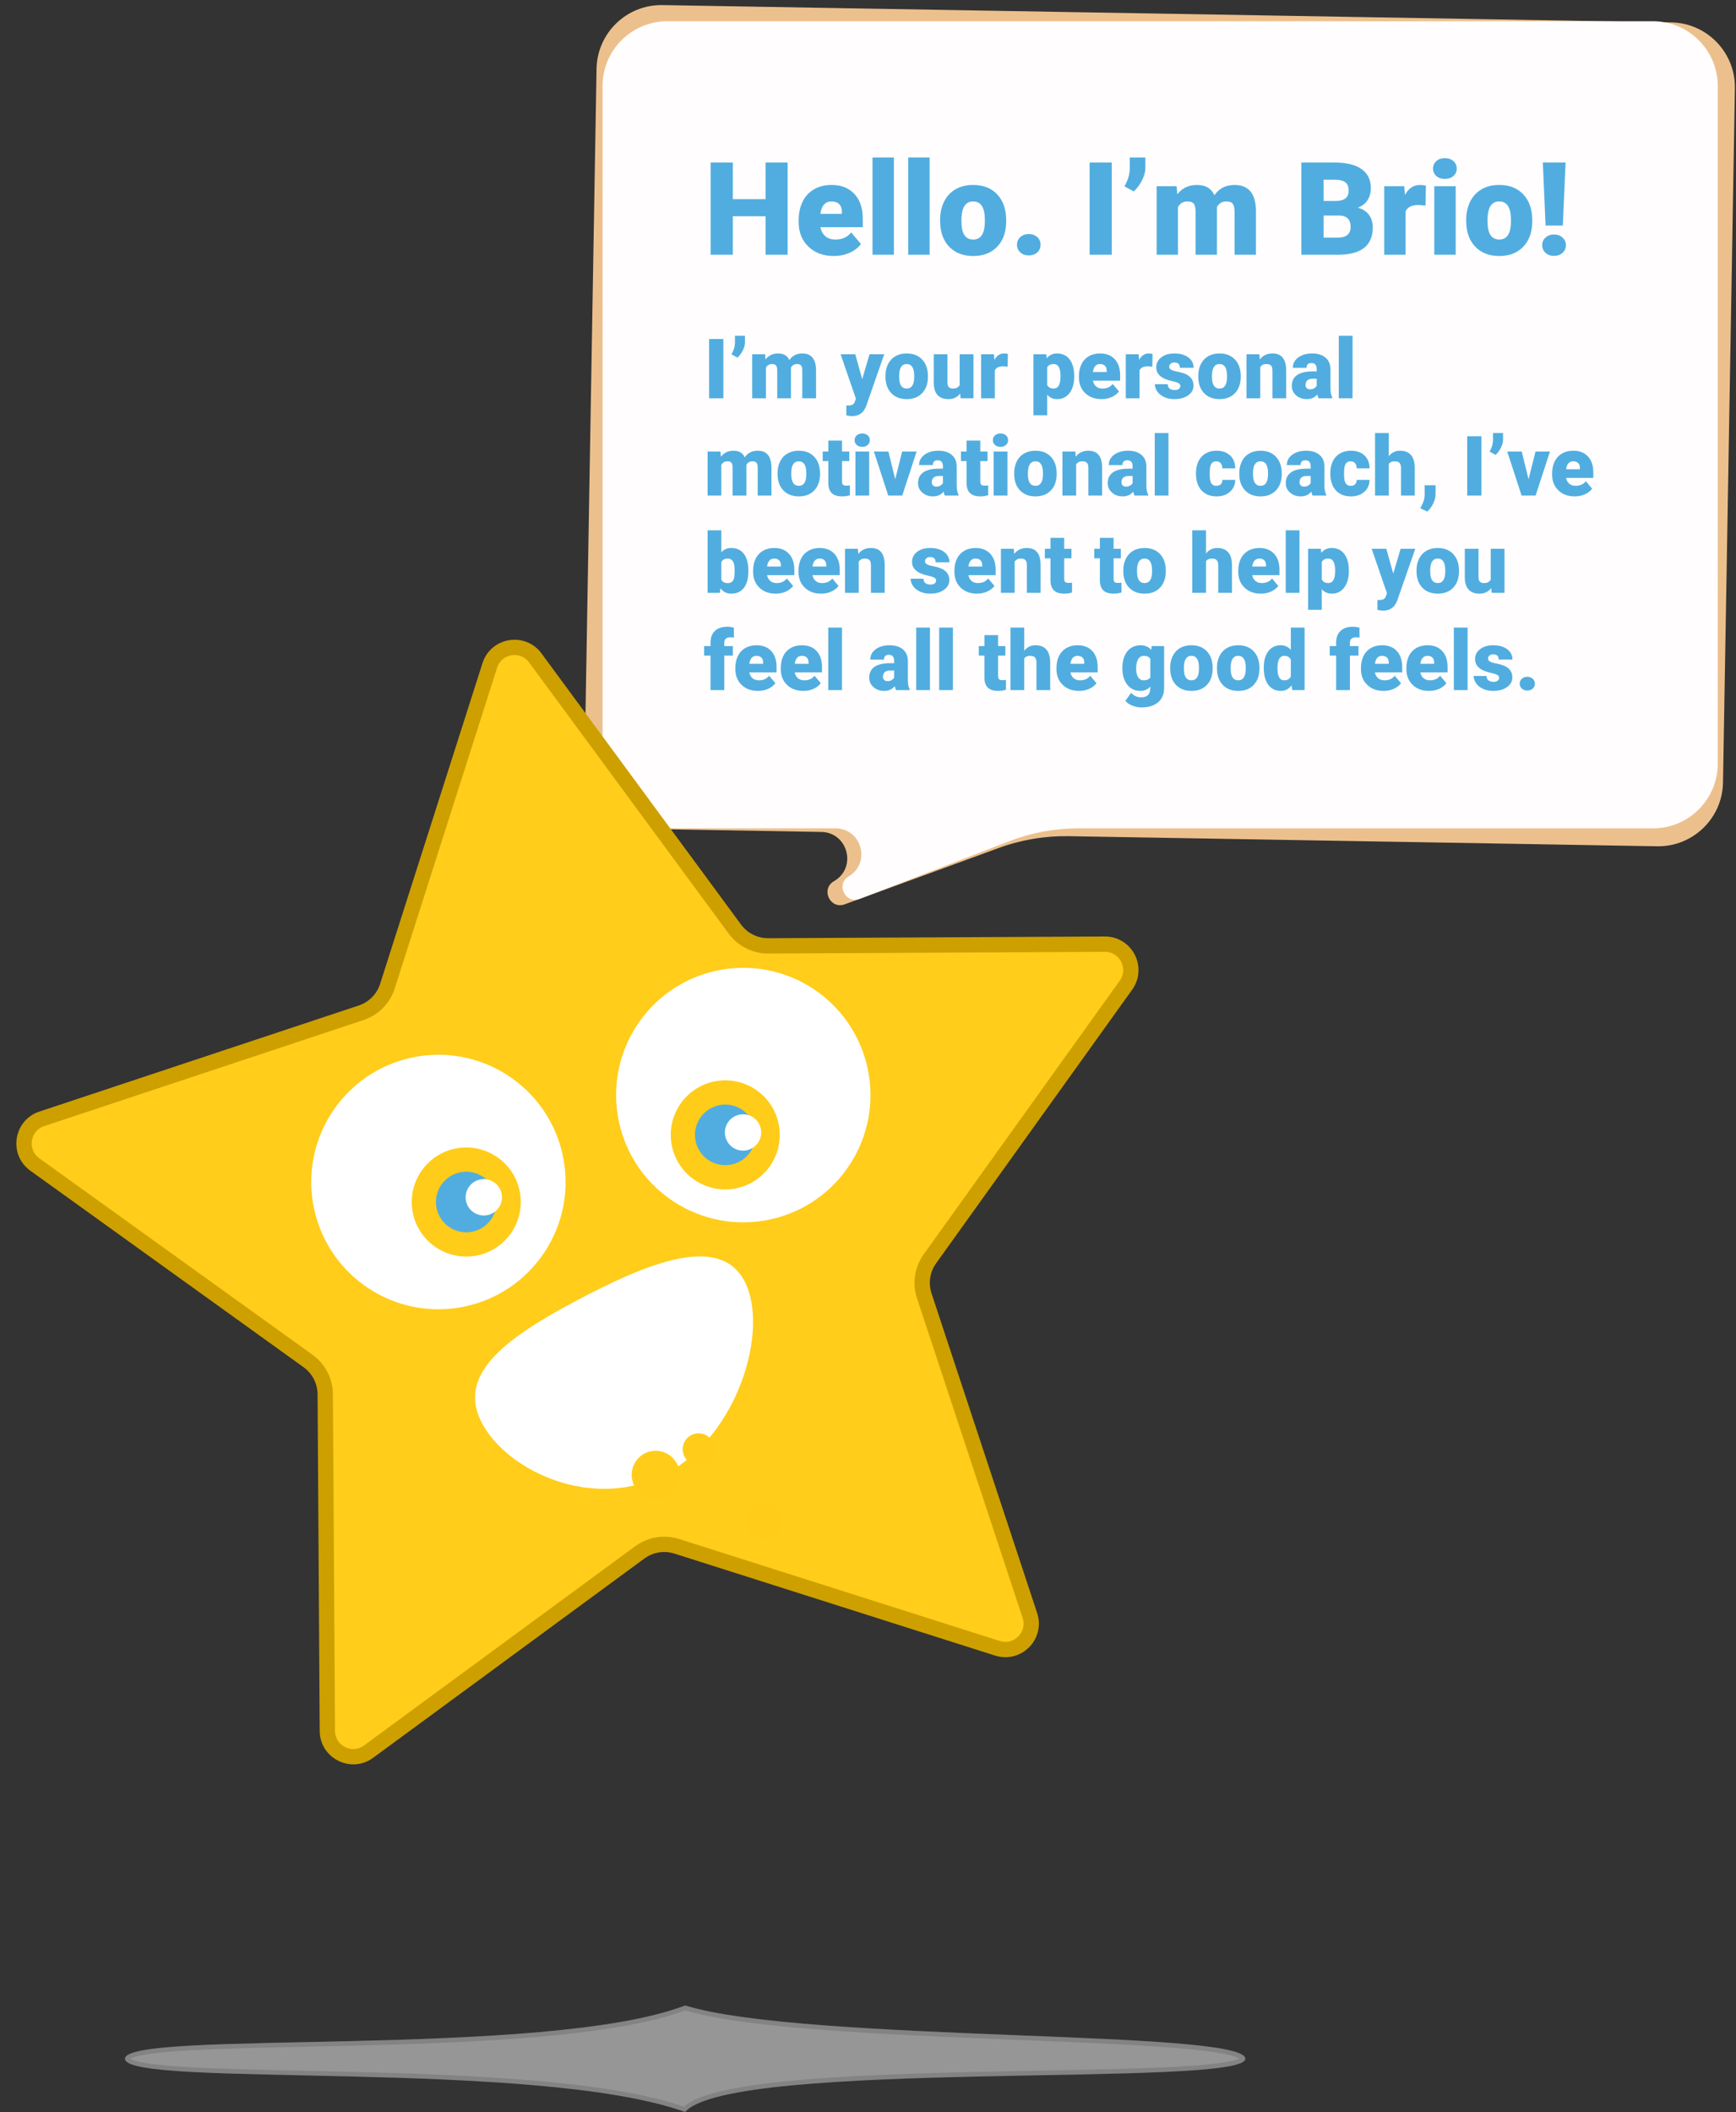 <svg width="375" height="456" viewBox="0 0 375 456" fill="none" xmlns="http://www.w3.org/2000/svg">
<rect x="0" y="0" width="375" height="456" fill="#333333" stroke="none"/>
<path d="M128.862 14.857C128.994 7.126 135.369 0.967 143.1 1.099L361.002 4.834C368.733 4.966 374.893 11.341 374.76 19.072L372.191 168.96C372.059 176.69 365.684 182.85 357.953 182.718L230.889 180.54C225.728 180.451 220.594 181.315 215.746 183.088L182.482 195.248C179.303 196.41 177.22 191.94 180.154 190.253V190.253C185.165 187.372 183.192 179.722 177.414 179.623L133.213 178.866C129.259 178.798 126.108 175.538 126.176 171.583L128.862 14.857Z" fill="#ECC08D"/>
<path d="M130.159 18.587C130.159 10.855 136.427 4.587 144.159 4.587H357.057C364.789 4.587 371.057 10.855 371.057 18.587V164.854C371.057 172.586 364.789 178.854 357.057 178.854H232.864C227.807 178.854 222.794 179.786 218.075 181.603L185.701 194.072C182.608 195.263 180.492 190.92 183.338 189.218V189.218C188.196 186.313 186.137 178.854 180.475 178.854H137.173C133.299 178.854 130.159 175.714 130.159 171.84V18.587Z" fill="#FFFDFD"/>
<path d="M170.143 55H165.371V46.688H158.303V55H153.504V35.094H158.303V42.996H165.371V35.094H170.143V55ZM180.137 55.273C177.867 55.273 176.031 54.599 174.627 53.25C173.223 51.892 172.521 50.128 172.521 47.959V47.576C172.521 46.063 172.799 44.728 173.355 43.57C173.921 42.413 174.741 41.52 175.816 40.891C176.892 40.253 178.168 39.934 179.645 39.934C181.723 39.934 183.363 40.581 184.566 41.875C185.77 43.16 186.371 44.956 186.371 47.262V49.053H177.211C177.375 49.882 177.735 50.534 178.291 51.008C178.847 51.482 179.567 51.719 180.451 51.719C181.91 51.719 183.049 51.208 183.869 50.188L185.975 52.676C185.4 53.469 184.585 54.102 183.527 54.576C182.479 55.041 181.349 55.273 180.137 55.273ZM179.617 43.488C178.268 43.488 177.466 44.382 177.211 46.168H181.859V45.812C181.878 45.074 181.691 44.505 181.299 44.103C180.907 43.693 180.346 43.488 179.617 43.488ZM193.098 55H188.477V34H193.098V55ZM200.809 55H196.188V34H200.809V55ZM203.078 47.467C203.078 45.99 203.365 44.678 203.939 43.529C204.514 42.372 205.339 41.483 206.414 40.863C207.49 40.243 208.752 39.934 210.201 39.934C212.416 39.934 214.161 40.622 215.438 41.998C216.714 43.365 217.352 45.229 217.352 47.59V47.754C217.352 50.06 216.709 51.892 215.424 53.25C214.148 54.599 212.416 55.273 210.229 55.273C208.123 55.273 206.432 54.645 205.156 53.387C203.88 52.12 203.192 50.406 203.092 48.246L203.078 47.467ZM207.686 47.754C207.686 49.121 207.9 50.124 208.328 50.762C208.757 51.4 209.39 51.719 210.229 51.719C211.869 51.719 212.708 50.456 212.744 47.932V47.467C212.744 44.815 211.896 43.488 210.201 43.488C208.661 43.488 207.827 44.632 207.699 46.92L207.686 47.754ZM222.232 50.529C222.962 50.529 223.568 50.748 224.051 51.185C224.534 51.614 224.775 52.165 224.775 52.84C224.775 53.514 224.534 54.07 224.051 54.508C223.568 54.936 222.962 55.15 222.232 55.15C221.494 55.15 220.883 54.932 220.4 54.494C219.926 54.057 219.689 53.505 219.689 52.84C219.689 52.175 219.926 51.623 220.4 51.185C220.883 50.748 221.494 50.529 222.232 50.529ZM240.156 55H235.371V35.094H240.156V55ZM244.914 41.328L242.891 40.234C243.647 38.922 244.035 37.637 244.053 36.379V34H247.416V36.228C247.416 37.076 247.17 37.983 246.678 38.949C246.195 39.906 245.607 40.699 244.914 41.328ZM254.17 40.207L254.32 41.943C255.368 40.603 256.777 39.934 258.545 39.934C260.413 39.934 261.676 40.676 262.332 42.162C263.335 40.676 264.784 39.934 266.68 39.934C269.678 39.934 271.219 41.747 271.301 45.375V55H266.68V45.662C266.68 44.906 266.552 44.354 266.297 44.008C266.042 43.661 265.577 43.488 264.902 43.488C263.991 43.488 263.312 43.894 262.865 44.705L262.879 44.897V55H258.258V45.69C258.258 44.915 258.135 44.354 257.889 44.008C257.643 43.661 257.173 43.488 256.48 43.488C255.596 43.488 254.922 43.894 254.457 44.705V55H249.85V40.207H254.17ZM281.117 55V35.094H288.268C290.829 35.094 292.775 35.563 294.105 36.502C295.445 37.441 296.115 38.803 296.115 40.59C296.115 41.62 295.878 42.499 295.404 43.228C294.93 43.958 294.233 44.495 293.312 44.842C294.352 45.115 295.149 45.626 295.705 46.373C296.261 47.12 296.539 48.032 296.539 49.107C296.539 51.058 295.919 52.525 294.68 53.51C293.449 54.485 291.622 54.982 289.197 55H281.117ZM285.916 46.537V51.309H289.061C289.926 51.309 290.592 51.113 291.057 50.721C291.521 50.32 291.754 49.759 291.754 49.039C291.754 47.38 290.929 46.546 289.279 46.537H285.916ZM285.916 43.393H288.418C289.466 43.383 290.214 43.192 290.66 42.818C291.107 42.445 291.33 41.893 291.33 41.164C291.33 40.325 291.089 39.724 290.605 39.359C290.122 38.986 289.343 38.799 288.268 38.799H285.916V43.393ZM307.928 44.377L306.41 44.268C304.961 44.268 304.031 44.723 303.621 45.635V55H299.014V40.207H303.334L303.484 42.107C304.259 40.658 305.339 39.934 306.725 39.934C307.217 39.934 307.645 39.988 308.01 40.098L307.928 44.377ZM314.449 55H309.828V40.207H314.449V55ZM309.555 36.393C309.555 35.736 309.792 35.199 310.266 34.779C310.74 34.36 311.355 34.15 312.111 34.15C312.868 34.15 313.483 34.36 313.957 34.779C314.431 35.199 314.668 35.736 314.668 36.393C314.668 37.049 314.431 37.587 313.957 38.006C313.483 38.425 312.868 38.635 312.111 38.635C311.355 38.635 310.74 38.425 310.266 38.006C309.792 37.587 309.555 37.049 309.555 36.393ZM316.719 47.467C316.719 45.99 317.006 44.678 317.58 43.529C318.154 42.372 318.979 41.483 320.055 40.863C321.13 40.243 322.393 39.934 323.842 39.934C326.057 39.934 327.802 40.622 329.078 41.998C330.354 43.365 330.992 45.229 330.992 47.59V47.754C330.992 50.06 330.35 51.892 329.064 53.25C327.788 54.599 326.057 55.273 323.869 55.273C321.764 55.273 320.073 54.645 318.797 53.387C317.521 52.12 316.833 50.406 316.732 48.246L316.719 47.467ZM321.326 47.754C321.326 49.121 321.54 50.124 321.969 50.762C322.397 51.4 323.031 51.719 323.869 51.719C325.51 51.719 326.348 50.456 326.385 47.932V47.467C326.385 44.815 325.537 43.488 323.842 43.488C322.301 43.488 321.467 44.632 321.34 46.92L321.326 47.754ZM337.596 48.697H333.863L333.275 35.094H338.184L337.596 48.697ZM333.139 52.935C333.139 52.261 333.38 51.71 333.863 51.281C334.355 50.844 334.966 50.625 335.695 50.625C336.424 50.625 337.031 50.844 337.514 51.281C338.006 51.71 338.252 52.261 338.252 52.935C338.252 53.61 338.006 54.166 337.514 54.603C337.031 55.032 336.424 55.246 335.695 55.246C334.966 55.246 334.355 55.032 333.863 54.603C333.38 54.166 333.139 53.61 333.139 52.935ZM156.254 86H153.178V73.203H156.254V86ZM159.312 77.211L158.012 76.508C158.498 75.664 158.747 74.838 158.759 74.029V72.5H160.921V73.933C160.921 74.478 160.763 75.061 160.446 75.682C160.136 76.297 159.758 76.807 159.312 77.211ZM165.263 76.49L165.359 77.606C166.033 76.745 166.938 76.314 168.075 76.314C169.276 76.314 170.088 76.792 170.51 77.747C171.154 76.792 172.086 76.314 173.305 76.314C175.232 76.314 176.223 77.481 176.275 79.812V86H173.305V79.997C173.305 79.511 173.223 79.156 173.059 78.934C172.895 78.711 172.596 78.6 172.162 78.6C171.576 78.6 171.14 78.86 170.853 79.382L170.861 79.505V86H167.891V80.015C167.891 79.517 167.812 79.156 167.653 78.934C167.495 78.711 167.193 78.6 166.748 78.6C166.18 78.6 165.746 78.86 165.447 79.382V86H162.485V76.49H165.263ZM186.251 81.852L187.833 76.49H191.006L187.13 87.591L186.963 87.995C186.412 89.226 185.439 89.841 184.045 89.841C183.658 89.841 183.251 89.782 182.823 89.665V87.547H183.21C183.626 87.547 183.942 87.485 184.159 87.362C184.382 87.245 184.546 87.031 184.651 86.721L184.889 86.088L181.584 76.49H184.748L186.251 81.852ZM191.27 81.157C191.27 80.208 191.454 79.364 191.823 78.626C192.192 77.882 192.723 77.311 193.414 76.912C194.105 76.514 194.917 76.314 195.849 76.314C197.272 76.314 198.395 76.757 199.215 77.642C200.035 78.52 200.445 79.719 200.445 81.236V81.342C200.445 82.824 200.032 84.002 199.206 84.875C198.386 85.742 197.272 86.176 195.866 86.176C194.513 86.176 193.426 85.772 192.605 84.963C191.785 84.148 191.343 83.047 191.278 81.658L191.27 81.157ZM194.231 81.342C194.231 82.221 194.369 82.865 194.645 83.275C194.92 83.686 195.327 83.891 195.866 83.891C196.921 83.891 197.46 83.079 197.483 81.456V81.157C197.483 79.452 196.938 78.6 195.849 78.6C194.858 78.6 194.322 79.335 194.24 80.806L194.231 81.342ZM207.415 84.972C206.788 85.774 205.941 86.176 204.875 86.176C203.832 86.176 203.041 85.874 202.502 85.27C201.969 84.661 201.702 83.788 201.702 82.651V76.49H204.664V82.669C204.664 83.483 205.06 83.891 205.851 83.891C206.53 83.891 207.014 83.647 207.301 83.161V76.49H210.28V86H207.503L207.415 84.972ZM217.663 79.171L216.688 79.101C215.756 79.101 215.158 79.394 214.895 79.98V86H211.933V76.49H214.71L214.807 77.712C215.305 76.78 215.999 76.314 216.89 76.314C217.206 76.314 217.481 76.35 217.716 76.42L217.663 79.171ZM232.042 81.315C232.042 82.792 231.708 83.973 231.04 84.857C230.378 85.736 229.481 86.176 228.351 86.176C227.478 86.176 226.76 85.856 226.197 85.218V89.656H223.235V76.49H226.004L226.092 77.369C226.66 76.666 227.407 76.314 228.333 76.314C229.505 76.314 230.416 76.748 231.066 77.615C231.717 78.477 232.042 79.663 232.042 81.175V81.315ZM229.08 81.131C229.08 79.443 228.588 78.6 227.604 78.6C226.9 78.6 226.432 78.852 226.197 79.356V83.1C226.455 83.627 226.93 83.891 227.621 83.891C228.564 83.891 229.051 83.076 229.08 81.447V81.131ZM237.957 86.176C236.498 86.176 235.317 85.742 234.415 84.875C233.513 84.002 233.062 82.868 233.062 81.474V81.228C233.062 80.255 233.24 79.397 233.598 78.652C233.961 77.908 234.488 77.334 235.18 76.93C235.871 76.519 236.691 76.314 237.641 76.314C238.977 76.314 240.031 76.731 240.805 77.562C241.578 78.389 241.965 79.543 241.965 81.025V82.177H236.076C236.182 82.71 236.413 83.129 236.771 83.434C237.128 83.738 237.591 83.891 238.159 83.891C239.097 83.891 239.829 83.562 240.356 82.906L241.71 84.506C241.341 85.016 240.816 85.423 240.137 85.728C239.463 86.026 238.736 86.176 237.957 86.176ZM237.623 78.6C236.756 78.6 236.24 79.174 236.076 80.322H239.064V80.094C239.076 79.619 238.956 79.253 238.704 78.995C238.452 78.731 238.092 78.6 237.623 78.6ZM248.917 79.171L247.941 79.101C247.01 79.101 246.412 79.394 246.148 79.98V86H243.187V76.49H245.964L246.061 77.712C246.559 76.78 247.253 76.314 248.144 76.314C248.46 76.314 248.735 76.35 248.97 76.42L248.917 79.171ZM254.964 83.328C254.964 83.076 254.832 82.874 254.568 82.722C254.305 82.569 253.804 82.411 253.065 82.247C252.327 82.083 251.718 81.869 251.237 81.606C250.757 81.336 250.391 81.011 250.139 80.63C249.887 80.249 249.761 79.812 249.761 79.32C249.761 78.447 250.121 77.73 250.842 77.167C251.562 76.599 252.506 76.314 253.672 76.314C254.926 76.314 255.934 76.599 256.695 77.167C257.457 77.735 257.838 78.482 257.838 79.408H254.867C254.867 78.647 254.466 78.266 253.663 78.266C253.353 78.266 253.092 78.353 252.881 78.529C252.67 78.699 252.564 78.913 252.564 79.171C252.564 79.435 252.693 79.648 252.951 79.812C253.209 79.977 253.619 80.111 254.182 80.217C254.75 80.322 255.248 80.448 255.676 80.595C257.105 81.087 257.82 81.969 257.82 83.24C257.82 84.107 257.434 84.814 256.66 85.358C255.893 85.903 254.896 86.176 253.672 86.176C252.857 86.176 252.131 86.029 251.492 85.736C250.854 85.443 250.355 85.045 249.998 84.541C249.641 84.037 249.462 83.507 249.462 82.95H252.23C252.242 83.39 252.389 83.712 252.67 83.917C252.951 84.116 253.312 84.216 253.751 84.216C254.155 84.216 254.457 84.134 254.656 83.97C254.861 83.806 254.964 83.592 254.964 83.328ZM258.84 81.157C258.84 80.208 259.024 79.364 259.394 78.626C259.763 77.882 260.293 77.311 260.984 76.912C261.676 76.514 262.487 76.314 263.419 76.314C264.843 76.314 265.965 76.757 266.785 77.642C267.605 78.52 268.016 79.719 268.016 81.236V81.342C268.016 82.824 267.603 84.002 266.776 84.875C265.956 85.742 264.843 86.176 263.437 86.176C262.083 86.176 260.996 85.772 260.176 84.963C259.355 84.148 258.913 83.047 258.849 81.658L258.84 81.157ZM261.802 81.342C261.802 82.221 261.939 82.865 262.215 83.275C262.49 83.686 262.897 83.891 263.437 83.891C264.491 83.891 265.03 83.079 265.054 81.456V81.157C265.054 79.452 264.509 78.6 263.419 78.6C262.429 78.6 261.893 79.335 261.811 80.806L261.802 81.342ZM272.041 76.49L272.138 77.606C272.794 76.745 273.699 76.314 274.854 76.314C275.844 76.314 276.582 76.61 277.068 77.202C277.561 77.794 277.815 78.685 277.833 79.874V86H274.862V79.997C274.862 79.517 274.766 79.165 274.572 78.942C274.379 78.714 274.027 78.6 273.518 78.6C272.938 78.6 272.507 78.828 272.226 79.285V86H269.264V76.49H272.041ZM284.838 86C284.732 85.807 284.639 85.522 284.557 85.147C284.012 85.833 283.25 86.176 282.271 86.176C281.375 86.176 280.613 85.906 279.986 85.367C279.359 84.822 279.046 84.14 279.046 83.319C279.046 82.288 279.427 81.509 280.188 80.981C280.95 80.454 282.058 80.19 283.511 80.19H284.425V79.689C284.425 78.816 284.047 78.38 283.291 78.38C282.588 78.38 282.236 78.726 282.236 79.417H279.274C279.274 78.497 279.664 77.75 280.443 77.176C281.229 76.602 282.228 76.314 283.44 76.314C284.653 76.314 285.611 76.61 286.314 77.202C287.018 77.794 287.378 78.606 287.396 79.637V83.847C287.407 84.72 287.542 85.388 287.8 85.851V86H284.838ZM282.983 84.066C283.353 84.066 283.657 83.987 283.897 83.829C284.144 83.671 284.319 83.492 284.425 83.293V81.772H283.563C282.532 81.772 282.017 82.235 282.017 83.161C282.017 83.431 282.107 83.65 282.289 83.82C282.471 83.984 282.702 84.066 282.983 84.066ZM292.168 86H289.197V72.5H292.168V86ZM155.63 97.49L155.727 98.606C156.4 97.745 157.306 97.314 158.442 97.314C159.644 97.314 160.455 97.792 160.877 98.747C161.521 97.792 162.453 97.314 163.672 97.314C165.6 97.314 166.59 98.481 166.643 100.812V107H163.672V100.997C163.672 100.511 163.59 100.156 163.426 99.934C163.262 99.711 162.963 99.6 162.529 99.6C161.943 99.6 161.507 99.86 161.22 100.382L161.229 100.505V107H158.258V101.015C158.258 100.517 158.179 100.156 158.021 99.934C157.862 99.711 157.561 99.6 157.115 99.6C156.547 99.6 156.113 99.86 155.814 100.382V107H152.853V97.49H155.63ZM167.961 102.157C167.961 101.208 168.146 100.364 168.515 99.626C168.884 98.882 169.414 98.311 170.105 97.912C170.797 97.514 171.608 97.314 172.54 97.314C173.964 97.314 175.086 97.757 175.906 98.642C176.727 99.52 177.137 100.719 177.137 102.236V102.342C177.137 103.824 176.724 105.002 175.897 105.875C175.077 106.742 173.964 107.176 172.558 107.176C171.204 107.176 170.117 106.771 169.297 105.963C168.477 105.148 168.034 104.047 167.97 102.658L167.961 102.157ZM170.923 102.342C170.923 103.221 171.061 103.865 171.336 104.275C171.611 104.686 172.019 104.891 172.558 104.891C173.612 104.891 174.151 104.079 174.175 102.456V102.157C174.175 100.452 173.63 99.6 172.54 99.6C171.55 99.6 171.014 100.335 170.932 101.806L170.923 102.342ZM181.892 95.126V97.49H183.456V99.547H181.892V103.897C181.892 104.255 181.956 104.504 182.085 104.645C182.214 104.785 182.469 104.855 182.85 104.855C183.143 104.855 183.389 104.838 183.588 104.803V106.921C183.055 107.091 182.498 107.176 181.918 107.176C180.898 107.176 180.146 106.936 179.659 106.455C179.173 105.975 178.93 105.245 178.93 104.267V99.547H177.717V97.49H178.93V95.126H181.892ZM187.754 107H184.783V97.49H187.754V107ZM184.607 95.038C184.607 94.616 184.76 94.27 185.064 94.001C185.369 93.731 185.765 93.597 186.251 93.597C186.737 93.597 187.133 93.731 187.438 94.001C187.742 94.27 187.895 94.616 187.895 95.038C187.895 95.46 187.742 95.806 187.438 96.075C187.133 96.345 186.737 96.48 186.251 96.48C185.765 96.48 185.369 96.345 185.064 96.075C184.76 95.806 184.607 95.46 184.607 95.038ZM193.379 103.476L194.882 97.49H198.002L194.899 107H191.876L188.773 97.49H191.902L193.379 103.476ZM204.102 107C203.996 106.807 203.902 106.522 203.82 106.147C203.275 106.833 202.514 107.176 201.535 107.176C200.639 107.176 199.877 106.906 199.25 106.367C198.623 105.822 198.31 105.14 198.31 104.319C198.31 103.288 198.69 102.509 199.452 101.981C200.214 101.454 201.321 101.19 202.774 101.19H203.688V100.689C203.688 99.816 203.311 99.38 202.555 99.38C201.852 99.38 201.5 99.726 201.5 100.417H198.538C198.538 99.497 198.928 98.75 199.707 98.176C200.492 97.602 201.491 97.314 202.704 97.314C203.917 97.314 204.875 97.61 205.578 98.202C206.281 98.794 206.642 99.606 206.659 100.637V104.847C206.671 105.72 206.806 106.388 207.063 106.851V107H204.102ZM202.247 105.066C202.616 105.066 202.921 104.987 203.161 104.829C203.407 104.671 203.583 104.492 203.688 104.293V102.772H202.827C201.796 102.772 201.28 103.235 201.28 104.161C201.28 104.431 201.371 104.65 201.553 104.82C201.734 104.984 201.966 105.066 202.247 105.066ZM211.757 95.126V97.49H213.321V99.547H211.757V103.897C211.757 104.255 211.821 104.504 211.95 104.645C212.079 104.785 212.334 104.855 212.715 104.855C213.008 104.855 213.254 104.838 213.453 104.803V106.921C212.92 107.091 212.363 107.176 211.783 107.176C210.764 107.176 210.011 106.936 209.524 106.455C209.038 105.975 208.795 105.245 208.795 104.267V99.547H207.582V97.49H208.795V95.126H211.757ZM217.619 107H214.648V97.49H217.619V107ZM214.473 95.038C214.473 94.616 214.625 94.27 214.93 94.001C215.234 93.731 215.63 93.597 216.116 93.597C216.603 93.597 216.998 93.731 217.303 94.001C217.607 94.27 217.76 94.616 217.76 95.038C217.76 95.46 217.607 95.806 217.303 96.075C216.998 96.345 216.603 96.48 216.116 96.48C215.63 96.48 215.234 96.345 214.93 96.075C214.625 95.806 214.473 95.46 214.473 95.038ZM219.078 102.157C219.078 101.208 219.263 100.364 219.632 99.626C220.001 98.882 220.531 98.311 221.223 97.912C221.914 97.514 222.726 97.314 223.657 97.314C225.081 97.314 226.203 97.757 227.023 98.642C227.844 99.52 228.254 100.719 228.254 102.236V102.342C228.254 103.824 227.841 105.002 227.015 105.875C226.194 106.742 225.081 107.176 223.675 107.176C222.321 107.176 221.234 106.771 220.414 105.963C219.594 105.148 219.151 104.047 219.087 102.658L219.078 102.157ZM222.04 102.342C222.04 103.221 222.178 103.865 222.453 104.275C222.729 104.686 223.136 104.891 223.675 104.891C224.729 104.891 225.269 104.079 225.292 102.456V102.157C225.292 100.452 224.747 99.6 223.657 99.6C222.667 99.6 222.131 100.335 222.049 101.806L222.04 102.342ZM232.279 97.49L232.376 98.606C233.032 97.745 233.938 97.314 235.092 97.314C236.082 97.314 236.82 97.61 237.307 98.202C237.799 98.794 238.054 99.685 238.071 100.874V107H235.101V100.997C235.101 100.517 235.004 100.165 234.811 99.942C234.617 99.714 234.266 99.6 233.756 99.6C233.176 99.6 232.745 99.828 232.464 100.285V107H229.502V97.49H232.279ZM245.076 107C244.971 106.807 244.877 106.522 244.795 106.147C244.25 106.833 243.488 107.176 242.51 107.176C241.613 107.176 240.852 106.906 240.225 106.367C239.598 105.822 239.284 105.14 239.284 104.319C239.284 103.288 239.665 102.509 240.427 101.981C241.188 101.454 242.296 101.19 243.749 101.19H244.663V100.689C244.663 99.816 244.285 99.38 243.529 99.38C242.826 99.38 242.475 99.726 242.475 100.417H239.513C239.513 99.497 239.902 98.75 240.682 98.176C241.467 97.602 242.466 97.314 243.679 97.314C244.892 97.314 245.85 97.61 246.553 98.202C247.256 98.794 247.616 99.606 247.634 100.637V104.847C247.646 105.72 247.78 106.388 248.038 106.851V107H245.076ZM243.222 105.066C243.591 105.066 243.896 104.987 244.136 104.829C244.382 104.671 244.558 104.492 244.663 104.293V102.772H243.802C242.771 102.772 242.255 103.235 242.255 104.161C242.255 104.431 242.346 104.65 242.527 104.82C242.709 104.984 242.94 105.066 243.222 105.066ZM252.406 107H249.436V93.5H252.406V107ZM262.742 104.891C263.158 104.891 263.48 104.779 263.709 104.557C263.938 104.328 264.049 104.012 264.043 103.607H266.82C266.82 104.65 266.445 105.506 265.695 106.174C264.951 106.842 263.99 107.176 262.812 107.176C261.43 107.176 260.34 106.742 259.543 105.875C258.746 105.008 258.348 103.807 258.348 102.271V102.148C258.348 101.188 258.523 100.341 258.875 99.608C259.232 98.87 259.745 98.305 260.413 97.912C261.081 97.514 261.872 97.314 262.786 97.314C264.022 97.314 265.004 97.657 265.73 98.343C266.457 99.028 266.82 99.957 266.82 101.129H264.043C264.043 100.637 263.923 100.259 263.683 99.995C263.442 99.731 263.12 99.6 262.716 99.6C261.948 99.6 261.5 100.089 261.371 101.067C261.33 101.378 261.31 101.806 261.31 102.351C261.31 103.306 261.424 103.968 261.652 104.337C261.881 104.706 262.244 104.891 262.742 104.891ZM267.699 102.157C267.699 101.208 267.884 100.364 268.253 99.626C268.622 98.882 269.152 98.311 269.844 97.912C270.535 97.514 271.347 97.314 272.278 97.314C273.702 97.314 274.824 97.757 275.645 98.642C276.465 99.52 276.875 100.719 276.875 102.236V102.342C276.875 103.824 276.462 105.002 275.636 105.875C274.815 106.742 273.702 107.176 272.296 107.176C270.942 107.176 269.855 106.771 269.035 105.963C268.215 105.148 267.772 104.047 267.708 102.658L267.699 102.157ZM270.661 102.342C270.661 103.221 270.799 103.865 271.074 104.275C271.35 104.686 271.757 104.891 272.296 104.891C273.351 104.891 273.89 104.079 273.913 102.456V102.157C273.913 100.452 273.368 99.6 272.278 99.6C271.288 99.6 270.752 100.335 270.67 101.806L270.661 102.342ZM283.537 107C283.432 106.807 283.338 106.522 283.256 106.147C282.711 106.833 281.949 107.176 280.971 107.176C280.074 107.176 279.312 106.906 278.686 106.367C278.059 105.822 277.745 105.14 277.745 104.319C277.745 103.288 278.126 102.509 278.888 101.981C279.649 101.454 280.757 101.19 282.21 101.19H283.124V100.689C283.124 99.816 282.746 99.38 281.99 99.38C281.287 99.38 280.936 99.726 280.936 100.417H277.974C277.974 99.497 278.363 98.75 279.143 98.176C279.928 97.602 280.927 97.314 282.14 97.314C283.353 97.314 284.311 97.61 285.014 98.202C285.717 98.794 286.077 99.606 286.095 100.637V104.847C286.106 105.72 286.241 106.388 286.499 106.851V107H283.537ZM281.683 105.066C282.052 105.066 282.356 104.987 282.597 104.829C282.843 104.671 283.019 104.492 283.124 104.293V102.772H282.263C281.231 102.772 280.716 103.235 280.716 104.161C280.716 104.431 280.807 104.65 280.988 104.82C281.17 104.984 281.401 105.066 281.683 105.066ZM291.764 104.891C292.18 104.891 292.502 104.779 292.73 104.557C292.959 104.328 293.07 104.012 293.064 103.607H295.842C295.842 104.65 295.467 105.506 294.717 106.174C293.973 106.842 293.012 107.176 291.834 107.176C290.451 107.176 289.361 106.742 288.564 105.875C287.768 105.008 287.369 103.807 287.369 102.271V102.148C287.369 101.188 287.545 100.341 287.896 99.608C288.254 98.87 288.767 98.305 289.435 97.912C290.103 97.514 290.894 97.314 291.808 97.314C293.044 97.314 294.025 97.657 294.752 98.343C295.479 99.028 295.842 99.957 295.842 101.129H293.064C293.064 100.637 292.944 100.259 292.704 99.995C292.464 99.731 292.142 99.6 291.737 99.6C290.97 99.6 290.521 100.089 290.393 101.067C290.352 101.378 290.331 101.806 290.331 102.351C290.331 103.306 290.445 103.968 290.674 104.337C290.902 104.706 291.266 104.891 291.764 104.891ZM299.99 98.51C300.623 97.713 301.432 97.314 302.416 97.314C303.465 97.314 304.256 97.625 304.789 98.246C305.322 98.867 305.595 99.784 305.606 100.997V107H302.636V101.067C302.636 100.563 302.533 100.194 302.328 99.96C302.123 99.72 301.774 99.6 301.282 99.6C300.673 99.6 300.242 99.793 299.99 100.18V107H297.028V93.5H299.99V98.51ZM308.296 110.445L306.802 109.742L307.101 109.145C307.511 108.383 307.725 107.656 307.742 106.965V104.768H310.115L310.106 106.675C310.101 107.349 309.928 108.034 309.588 108.731C309.248 109.429 308.817 110 308.296 110.445ZM320.012 107H316.936V94.203H320.012V107ZM323.07 98.211L321.77 97.508C322.256 96.664 322.505 95.838 322.517 95.029V93.5H324.679V94.933C324.679 95.478 324.521 96.061 324.204 96.682C323.894 97.297 323.516 97.807 323.07 98.211ZM330.189 103.476L331.692 97.49H334.812L331.71 107H328.687L325.584 97.49H328.713L330.189 103.476ZM340.174 107.176C338.715 107.176 337.534 106.742 336.632 105.875C335.729 105.002 335.278 103.868 335.278 102.474V102.228C335.278 101.255 335.457 100.396 335.814 99.652C336.178 98.908 336.705 98.334 337.396 97.93C338.088 97.519 338.908 97.314 339.857 97.314C341.193 97.314 342.248 97.731 343.021 98.562C343.795 99.389 344.182 100.543 344.182 102.025V103.177H338.293C338.398 103.71 338.63 104.129 338.987 104.434C339.345 104.738 339.808 104.891 340.376 104.891C341.313 104.891 342.046 104.562 342.573 103.906L343.927 105.506C343.558 106.016 343.033 106.423 342.354 106.728C341.68 107.026 340.953 107.176 340.174 107.176ZM339.84 99.6C338.973 99.6 338.457 100.174 338.293 101.322H341.281V101.094C341.293 100.619 341.173 100.253 340.921 99.995C340.669 99.731 340.309 99.6 339.84 99.6ZM161.659 123.324C161.659 124.883 161.337 126.081 160.692 126.919C160.048 127.757 159.14 128.176 157.968 128.176C157.001 128.176 156.222 127.792 155.63 127.024L155.507 128H152.853V114.5H155.814V119.255C156.365 118.628 157.077 118.314 157.95 118.314C159.134 118.314 160.048 118.739 160.692 119.589C161.337 120.438 161.659 121.634 161.659 123.175V123.324ZM158.688 123.14C158.688 122.226 158.565 121.575 158.319 121.188C158.079 120.796 157.707 120.6 157.203 120.6C156.535 120.6 156.072 120.854 155.814 121.364V125.144C156.066 125.647 156.535 125.899 157.221 125.899C157.918 125.899 158.36 125.56 158.548 124.88C158.642 124.546 158.688 123.966 158.688 123.14ZM167.574 128.176C166.115 128.176 164.935 127.742 164.032 126.875C163.13 126.002 162.679 124.868 162.679 123.474V123.228C162.679 122.255 162.857 121.396 163.215 120.652C163.578 119.908 164.105 119.334 164.797 118.93C165.488 118.52 166.309 118.314 167.258 118.314C168.594 118.314 169.648 118.73 170.422 119.562C171.195 120.389 171.582 121.543 171.582 123.025V124.177H165.693C165.799 124.71 166.03 125.129 166.388 125.434C166.745 125.738 167.208 125.891 167.776 125.891C168.714 125.891 169.446 125.562 169.974 124.906L171.327 126.506C170.958 127.016 170.434 127.423 169.754 127.728C169.08 128.026 168.354 128.176 167.574 128.176ZM167.24 120.6C166.373 120.6 165.857 121.174 165.693 122.322H168.682V122.094C168.693 121.619 168.573 121.253 168.321 120.995C168.069 120.731 167.709 120.6 167.24 120.6ZM177.383 128.176C175.924 128.176 174.743 127.742 173.841 126.875C172.938 126.002 172.487 124.868 172.487 123.474V123.228C172.487 122.255 172.666 121.396 173.023 120.652C173.387 119.908 173.914 119.334 174.605 118.93C175.297 118.52 176.117 118.314 177.066 118.314C178.402 118.314 179.457 118.73 180.23 119.562C181.004 120.389 181.391 121.543 181.391 123.025V124.177H175.502C175.607 124.71 175.839 125.129 176.196 125.434C176.554 125.738 177.017 125.891 177.585 125.891C178.522 125.891 179.255 125.562 179.782 124.906L181.136 126.506C180.767 127.016 180.242 127.423 179.562 127.728C178.889 128.026 178.162 128.176 177.383 128.176ZM177.049 120.6C176.182 120.6 175.666 121.174 175.502 122.322H178.49V122.094C178.502 121.619 178.382 121.253 178.13 120.995C177.878 120.731 177.518 120.6 177.049 120.6ZM185.311 118.49L185.407 119.606C186.063 118.745 186.969 118.314 188.123 118.314C189.113 118.314 189.852 118.61 190.338 119.202C190.83 119.794 191.085 120.685 191.103 121.874V128H188.132V121.997C188.132 121.517 188.035 121.165 187.842 120.942C187.648 120.714 187.297 120.6 186.787 120.6C186.207 120.6 185.776 120.828 185.495 121.285V128H182.533V118.49H185.311ZM202.212 125.328C202.212 125.076 202.08 124.874 201.816 124.722C201.553 124.569 201.052 124.411 200.313 124.247C199.575 124.083 198.966 123.869 198.485 123.605C198.005 123.336 197.639 123.011 197.387 122.63C197.135 122.249 197.009 121.812 197.009 121.32C197.009 120.447 197.369 119.729 198.09 119.167C198.811 118.599 199.754 118.314 200.92 118.314C202.174 118.314 203.182 118.599 203.943 119.167C204.705 119.735 205.086 120.482 205.086 121.408H202.115C202.115 120.646 201.714 120.266 200.911 120.266C200.601 120.266 200.34 120.354 200.129 120.529C199.918 120.699 199.812 120.913 199.812 121.171C199.812 121.435 199.941 121.648 200.199 121.812C200.457 121.977 200.867 122.111 201.43 122.217C201.998 122.322 202.496 122.448 202.924 122.595C204.354 123.087 205.068 123.969 205.068 125.24C205.068 126.107 204.682 126.813 203.908 127.358C203.141 127.903 202.145 128.176 200.92 128.176C200.105 128.176 199.379 128.029 198.74 127.736C198.102 127.443 197.604 127.045 197.246 126.541C196.889 126.037 196.71 125.507 196.71 124.95H199.479C199.49 125.39 199.637 125.712 199.918 125.917C200.199 126.116 200.56 126.216 200.999 126.216C201.403 126.216 201.705 126.134 201.904 125.97C202.109 125.806 202.212 125.592 202.212 125.328ZM211.062 128.176C209.604 128.176 208.423 127.742 207.521 126.875C206.618 126.002 206.167 124.868 206.167 123.474V123.228C206.167 122.255 206.346 121.396 206.703 120.652C207.066 119.908 207.594 119.334 208.285 118.93C208.977 118.52 209.797 118.314 210.746 118.314C212.082 118.314 213.137 118.73 213.91 119.562C214.684 120.389 215.07 121.543 215.07 123.025V124.177H209.182C209.287 124.71 209.519 125.129 209.876 125.434C210.233 125.738 210.696 125.891 211.265 125.891C212.202 125.891 212.935 125.562 213.462 124.906L214.815 126.506C214.446 127.016 213.922 127.423 213.242 127.728C212.568 128.026 211.842 128.176 211.062 128.176ZM210.729 120.6C209.861 120.6 209.346 121.174 209.182 122.322H212.17V122.094C212.182 121.619 212.062 121.253 211.81 120.995C211.558 120.731 211.197 120.6 210.729 120.6ZM218.99 118.49L219.087 119.606C219.743 118.745 220.648 118.314 221.803 118.314C222.793 118.314 223.531 118.61 224.018 119.202C224.51 119.794 224.765 120.685 224.782 121.874V128H221.812V121.997C221.812 121.517 221.715 121.165 221.521 120.942C221.328 120.714 220.977 120.6 220.467 120.6C219.887 120.6 219.456 120.828 219.175 121.285V128H216.213V118.49H218.99ZM229.88 116.126V118.49H231.444V120.547H229.88V124.897C229.88 125.255 229.944 125.504 230.073 125.645C230.202 125.785 230.457 125.855 230.838 125.855C231.131 125.855 231.377 125.838 231.576 125.803V127.921C231.043 128.091 230.486 128.176 229.906 128.176C228.887 128.176 228.134 127.936 227.647 127.455C227.161 126.975 226.918 126.245 226.918 125.267V120.547H225.705V118.49H226.918V116.126H229.88ZM240.55 116.126V118.49H242.114V120.547H240.55V124.897C240.55 125.255 240.614 125.504 240.743 125.645C240.872 125.785 241.127 125.855 241.508 125.855C241.801 125.855 242.047 125.838 242.246 125.803V127.921C241.713 128.091 241.156 128.176 240.576 128.176C239.557 128.176 238.804 127.936 238.317 127.455C237.831 126.975 237.588 126.245 237.588 125.267V120.547H236.375V118.49H237.588V116.126H240.55ZM242.65 123.157C242.65 122.208 242.835 121.364 243.204 120.626C243.573 119.882 244.104 119.311 244.795 118.912C245.486 118.514 246.298 118.314 247.229 118.314C248.653 118.314 249.775 118.757 250.596 119.642C251.416 120.521 251.826 121.719 251.826 123.236V123.342C251.826 124.824 251.413 126.002 250.587 126.875C249.767 127.742 248.653 128.176 247.247 128.176C245.894 128.176 244.807 127.771 243.986 126.963C243.166 126.148 242.724 125.047 242.659 123.658L242.65 123.157ZM245.612 123.342C245.612 124.221 245.75 124.865 246.025 125.275C246.301 125.686 246.708 125.891 247.247 125.891C248.302 125.891 248.841 125.079 248.864 123.456V123.157C248.864 121.452 248.319 120.6 247.229 120.6C246.239 120.6 245.703 121.335 245.621 122.806L245.612 123.342ZM260.51 119.51C261.143 118.713 261.951 118.314 262.936 118.314C263.984 118.314 264.775 118.625 265.309 119.246C265.842 119.867 266.114 120.784 266.126 121.997V128H263.155V122.067C263.155 121.563 263.053 121.194 262.848 120.96C262.643 120.72 262.294 120.6 261.802 120.6C261.192 120.6 260.762 120.793 260.51 121.18V128H257.548V114.5H260.51V119.51ZM272.375 128.176C270.916 128.176 269.735 127.742 268.833 126.875C267.931 126.002 267.479 124.868 267.479 123.474V123.228C267.479 122.255 267.658 121.396 268.016 120.652C268.379 119.908 268.906 119.334 269.598 118.93C270.289 118.52 271.109 118.314 272.059 118.314C273.395 118.314 274.449 118.73 275.223 119.562C275.996 120.389 276.383 121.543 276.383 123.025V124.177H270.494C270.6 124.71 270.831 125.129 271.188 125.434C271.546 125.738 272.009 125.891 272.577 125.891C273.515 125.891 274.247 125.562 274.774 124.906L276.128 126.506C275.759 127.016 275.234 127.423 274.555 127.728C273.881 128.026 273.154 128.176 272.375 128.176ZM272.041 120.6C271.174 120.6 270.658 121.174 270.494 122.322H273.482V122.094C273.494 121.619 273.374 121.253 273.122 120.995C272.87 120.731 272.51 120.6 272.041 120.6ZM280.707 128H277.736V114.5H280.707V128ZM291.368 123.315C291.368 124.792 291.034 125.973 290.366 126.857C289.704 127.736 288.808 128.176 287.677 128.176C286.804 128.176 286.086 127.856 285.523 127.218V131.656H282.562V118.49H285.33L285.418 119.369C285.986 118.666 286.733 118.314 287.659 118.314C288.831 118.314 289.742 118.748 290.393 119.615C291.043 120.477 291.368 121.663 291.368 123.175V123.315ZM288.406 123.131C288.406 121.443 287.914 120.6 286.93 120.6C286.227 120.6 285.758 120.852 285.523 121.355V125.1C285.781 125.627 286.256 125.891 286.947 125.891C287.891 125.891 288.377 125.076 288.406 123.447V123.131ZM300.966 123.852L302.548 118.49H305.721L301.845 129.591L301.678 129.995C301.127 131.226 300.154 131.841 298.76 131.841C298.373 131.841 297.966 131.782 297.538 131.665V129.547H297.925C298.341 129.547 298.657 129.485 298.874 129.362C299.097 129.245 299.261 129.031 299.366 128.721L299.604 128.088L296.299 118.49H299.463L300.966 123.852ZM305.984 123.157C305.984 122.208 306.169 121.364 306.538 120.626C306.907 119.882 307.438 119.311 308.129 118.912C308.82 118.514 309.632 118.314 310.563 118.314C311.987 118.314 313.109 118.757 313.93 119.642C314.75 120.521 315.16 121.719 315.16 123.236V123.342C315.16 124.824 314.747 126.002 313.921 126.875C313.101 127.742 311.987 128.176 310.581 128.176C309.228 128.176 308.141 127.771 307.32 126.963C306.5 126.148 306.058 125.047 305.993 123.658L305.984 123.157ZM308.946 123.342C308.946 124.221 309.084 124.865 309.359 125.275C309.635 125.686 310.042 125.891 310.581 125.891C311.636 125.891 312.175 125.079 312.198 123.456V123.157C312.198 121.452 311.653 120.6 310.563 120.6C309.573 120.6 309.037 121.335 308.955 122.806L308.946 123.342ZM322.13 126.972C321.503 127.774 320.656 128.176 319.59 128.176C318.547 128.176 317.756 127.874 317.217 127.271C316.684 126.661 316.417 125.788 316.417 124.651V118.49H319.379V124.669C319.379 125.483 319.774 125.891 320.565 125.891C321.245 125.891 321.729 125.647 322.016 125.161V118.49H324.995V128H322.218L322.13 126.972ZM153.485 149V141.547H152.105V139.49H153.485V138.734C153.485 137.65 153.805 136.81 154.443 136.212C155.082 135.614 155.979 135.315 157.133 135.315C157.555 135.315 158.018 135.377 158.521 135.5L158.53 137.68C158.349 137.627 158.105 137.601 157.801 137.601C156.904 137.601 156.456 137.987 156.456 138.761V139.49H158.311V141.547H156.456V149H153.485ZM163.742 149.176C162.283 149.176 161.103 148.742 160.2 147.875C159.298 147.002 158.847 145.868 158.847 144.474V144.228C158.847 143.255 159.025 142.396 159.383 141.652C159.746 140.908 160.273 140.334 160.965 139.93C161.656 139.52 162.477 139.314 163.426 139.314C164.762 139.314 165.816 139.73 166.59 140.562C167.363 141.389 167.75 142.543 167.75 144.025V145.177H161.861C161.967 145.71 162.198 146.129 162.556 146.434C162.913 146.738 163.376 146.891 163.944 146.891C164.882 146.891 165.614 146.562 166.142 145.906L167.495 147.506C167.126 148.016 166.602 148.423 165.922 148.728C165.248 149.026 164.521 149.176 163.742 149.176ZM163.408 141.6C162.541 141.6 162.025 142.174 161.861 143.322H164.85V143.094C164.861 142.619 164.741 142.253 164.489 141.995C164.237 141.731 163.877 141.6 163.408 141.6ZM173.551 149.176C172.092 149.176 170.911 148.742 170.009 147.875C169.106 147.002 168.655 145.868 168.655 144.474V144.228C168.655 143.255 168.834 142.396 169.191 141.652C169.555 140.908 170.082 140.334 170.773 139.93C171.465 139.52 172.285 139.314 173.234 139.314C174.57 139.314 175.625 139.73 176.398 140.562C177.172 141.389 177.559 142.543 177.559 144.025V145.177H171.67C171.775 145.71 172.007 146.129 172.364 146.434C172.722 146.738 173.185 146.891 173.753 146.891C174.69 146.891 175.423 146.562 175.95 145.906L177.304 147.506C176.935 148.016 176.41 148.423 175.73 148.728C175.057 149.026 174.33 149.176 173.551 149.176ZM173.217 141.6C172.35 141.6 171.834 142.174 171.67 143.322H174.658V143.094C174.67 142.619 174.55 142.253 174.298 141.995C174.046 141.731 173.686 141.6 173.217 141.6ZM181.883 149H178.912V135.5H181.883V149ZM193.555 149C193.449 148.807 193.355 148.522 193.273 148.147C192.729 148.833 191.967 149.176 190.988 149.176C190.092 149.176 189.33 148.906 188.703 148.367C188.076 147.822 187.763 147.14 187.763 146.319C187.763 145.288 188.144 144.509 188.905 143.981C189.667 143.454 190.774 143.19 192.228 143.19H193.142V142.689C193.142 141.816 192.764 141.38 192.008 141.38C191.305 141.38 190.953 141.726 190.953 142.417H187.991C187.991 141.497 188.381 140.75 189.16 140.176C189.945 139.602 190.944 139.314 192.157 139.314C193.37 139.314 194.328 139.61 195.031 140.202C195.734 140.794 196.095 141.605 196.112 142.637V146.847C196.124 147.72 196.259 148.388 196.517 148.851V149H193.555ZM191.7 147.066C192.069 147.066 192.374 146.987 192.614 146.829C192.86 146.671 193.036 146.492 193.142 146.293V144.772H192.28C191.249 144.772 190.733 145.235 190.733 146.161C190.733 146.431 190.824 146.65 191.006 146.82C191.188 146.984 191.419 147.066 191.7 147.066ZM200.885 149H197.914V135.5H200.885V149ZM205.842 149H202.871V135.5H205.842V149ZM215.606 137.126V139.49H217.171V141.547H215.606V145.897C215.606 146.255 215.671 146.504 215.8 146.645C215.929 146.785 216.184 146.855 216.564 146.855C216.857 146.855 217.104 146.838 217.303 146.803V148.921C216.77 149.091 216.213 149.176 215.633 149.176C214.613 149.176 213.86 148.936 213.374 148.455C212.888 147.975 212.645 147.245 212.645 146.267V141.547H211.432V139.49H212.645V137.126H215.606ZM221.24 140.51C221.873 139.713 222.682 139.314 223.666 139.314C224.715 139.314 225.506 139.625 226.039 140.246C226.572 140.867 226.845 141.784 226.856 142.997V149H223.886V143.067C223.886 142.563 223.783 142.194 223.578 141.96C223.373 141.72 223.024 141.6 222.532 141.6C221.923 141.6 221.492 141.793 221.24 142.18V149H218.278V135.5H221.24V140.51ZM233.105 149.176C231.646 149.176 230.466 148.742 229.563 147.875C228.661 147.002 228.21 145.868 228.21 144.474V144.228C228.21 143.255 228.389 142.396 228.746 141.652C229.109 140.908 229.637 140.334 230.328 139.93C231.02 139.52 231.84 139.314 232.789 139.314C234.125 139.314 235.18 139.73 235.953 140.562C236.727 141.389 237.113 142.543 237.113 144.025V145.177H231.225C231.33 145.71 231.562 146.129 231.919 146.434C232.276 146.738 232.739 146.891 233.308 146.891C234.245 146.891 234.978 146.562 235.505 145.906L236.858 147.506C236.489 148.016 235.965 148.423 235.285 148.728C234.611 149.026 233.885 149.176 233.105 149.176ZM232.771 141.6C231.904 141.6 231.389 142.174 231.225 143.322H234.213V143.094C234.225 142.619 234.104 142.253 233.853 141.995C233.601 141.731 233.24 141.6 232.771 141.6ZM242.448 144.175C242.448 143.214 242.606 142.364 242.923 141.626C243.239 140.888 243.693 140.319 244.285 139.921C244.877 139.517 245.565 139.314 246.351 139.314C247.341 139.314 248.114 139.648 248.671 140.316L248.776 139.49H251.466V148.64C251.466 149.478 251.27 150.204 250.877 150.819C250.49 151.44 249.928 151.915 249.189 152.243C248.451 152.577 247.596 152.744 246.623 152.744C245.926 152.744 245.249 152.612 244.593 152.349C243.942 152.085 243.444 151.742 243.099 151.32L244.338 149.58C244.889 150.23 245.615 150.556 246.518 150.556C247.83 150.556 248.486 149.882 248.486 148.534V148.235C247.918 148.862 247.2 149.176 246.333 149.176C245.173 149.176 244.235 148.733 243.521 147.849C242.806 146.958 242.448 145.769 242.448 144.28V144.175ZM245.419 144.359C245.419 145.139 245.565 145.757 245.858 146.214C246.151 146.665 246.562 146.891 247.089 146.891C247.728 146.891 248.193 146.677 248.486 146.249V142.25C248.199 141.816 247.739 141.6 247.106 141.6C246.579 141.6 246.166 141.837 245.867 142.312C245.568 142.78 245.419 143.463 245.419 144.359ZM252.775 144.157C252.775 143.208 252.96 142.364 253.329 141.626C253.698 140.882 254.229 140.311 254.92 139.912C255.611 139.514 256.423 139.314 257.354 139.314C258.778 139.314 259.9 139.757 260.721 140.642C261.541 141.521 261.951 142.719 261.951 144.236V144.342C261.951 145.824 261.538 147.002 260.712 147.875C259.892 148.742 258.778 149.176 257.372 149.176C256.019 149.176 254.932 148.771 254.111 147.963C253.291 147.148 252.849 146.047 252.784 144.658L252.775 144.157ZM255.737 144.342C255.737 145.221 255.875 145.865 256.15 146.275C256.426 146.686 256.833 146.891 257.372 146.891C258.427 146.891 258.966 146.079 258.989 144.456V144.157C258.989 142.452 258.444 141.6 257.354 141.6C256.364 141.6 255.828 142.335 255.746 143.806L255.737 144.342ZM262.883 144.157C262.883 143.208 263.067 142.364 263.437 141.626C263.806 140.882 264.336 140.311 265.027 139.912C265.719 139.514 266.53 139.314 267.462 139.314C268.886 139.314 270.008 139.757 270.828 140.642C271.648 141.521 272.059 142.719 272.059 144.236V144.342C272.059 145.824 271.646 147.002 270.819 147.875C269.999 148.742 268.886 149.176 267.479 149.176C266.126 149.176 265.039 148.771 264.219 147.963C263.398 147.148 262.956 146.047 262.892 144.658L262.883 144.157ZM265.845 144.342C265.845 145.221 265.982 145.865 266.258 146.275C266.533 146.686 266.94 146.891 267.479 146.891C268.534 146.891 269.073 146.079 269.097 144.456V144.157C269.097 142.452 268.552 141.6 267.462 141.6C266.472 141.6 265.936 142.335 265.854 143.806L265.845 144.342ZM272.99 144.175C272.99 142.669 273.315 141.482 273.966 140.615C274.616 139.748 275.524 139.314 276.69 139.314C277.54 139.314 278.255 139.648 278.835 140.316V135.5H281.806V149H279.143L278.993 147.98C278.384 148.777 277.61 149.176 276.673 149.176C275.542 149.176 274.646 148.742 273.983 147.875C273.321 147.008 272.99 145.774 272.99 144.175ZM275.952 144.359C275.952 146.047 276.444 146.891 277.429 146.891C278.085 146.891 278.554 146.615 278.835 146.064V142.443C278.565 141.881 278.103 141.6 277.446 141.6C276.532 141.6 276.037 142.338 275.961 143.814L275.952 144.359ZM288.626 149V141.547H287.246V139.49H288.626V138.734C288.626 137.65 288.945 136.81 289.584 136.212C290.223 135.614 291.119 135.315 292.273 135.315C292.695 135.315 293.158 135.377 293.662 135.5L293.671 137.68C293.489 137.627 293.246 137.601 292.941 137.601C292.045 137.601 291.597 137.987 291.597 138.761V139.49H293.451V141.547H291.597V149H288.626ZM298.883 149.176C297.424 149.176 296.243 148.742 295.341 147.875C294.438 147.002 293.987 145.868 293.987 144.474V144.228C293.987 143.255 294.166 142.396 294.523 141.652C294.887 140.908 295.414 140.334 296.105 139.93C296.797 139.52 297.617 139.314 298.566 139.314C299.902 139.314 300.957 139.73 301.73 140.562C302.504 141.389 302.891 142.543 302.891 144.025V145.177H297.002C297.107 145.71 297.339 146.129 297.696 146.434C298.054 146.738 298.517 146.891 299.085 146.891C300.022 146.891 300.755 146.562 301.282 145.906L302.636 147.506C302.267 148.016 301.742 148.423 301.062 148.728C300.389 149.026 299.662 149.176 298.883 149.176ZM298.549 141.6C297.682 141.6 297.166 142.174 297.002 143.322H299.99V143.094C300.002 142.619 299.882 142.253 299.63 141.995C299.378 141.731 299.018 141.6 298.549 141.6ZM308.691 149.176C307.232 149.176 306.052 148.742 305.149 147.875C304.247 147.002 303.796 145.868 303.796 144.474V144.228C303.796 143.255 303.975 142.396 304.332 141.652C304.695 140.908 305.223 140.334 305.914 139.93C306.605 139.52 307.426 139.314 308.375 139.314C309.711 139.314 310.766 139.73 311.539 140.562C312.312 141.389 312.699 142.543 312.699 144.025V145.177H306.811C306.916 145.71 307.147 146.129 307.505 146.434C307.862 146.738 308.325 146.891 308.894 146.891C309.831 146.891 310.563 146.562 311.091 145.906L312.444 147.506C312.075 148.016 311.551 148.423 310.871 148.728C310.197 149.026 309.471 149.176 308.691 149.176ZM308.357 141.6C307.49 141.6 306.975 142.174 306.811 143.322H309.799V143.094C309.811 142.619 309.69 142.253 309.438 141.995C309.187 141.731 308.826 141.6 308.357 141.6ZM317.023 149H314.053V135.5H317.023V149ZM323.835 146.328C323.835 146.076 323.703 145.874 323.439 145.722C323.176 145.569 322.675 145.411 321.937 145.247C321.198 145.083 320.589 144.869 320.108 144.605C319.628 144.336 319.262 144.011 319.01 143.63C318.758 143.249 318.632 142.812 318.632 142.32C318.632 141.447 318.992 140.729 319.713 140.167C320.434 139.599 321.377 139.314 322.543 139.314C323.797 139.314 324.805 139.599 325.566 140.167C326.328 140.735 326.709 141.482 326.709 142.408H323.738C323.738 141.646 323.337 141.266 322.534 141.266C322.224 141.266 321.963 141.354 321.752 141.529C321.541 141.699 321.436 141.913 321.436 142.171C321.436 142.435 321.564 142.648 321.822 142.812C322.08 142.977 322.49 143.111 323.053 143.217C323.621 143.322 324.119 143.448 324.547 143.595C325.977 144.087 326.691 144.969 326.691 146.24C326.691 147.107 326.305 147.813 325.531 148.358C324.764 148.903 323.768 149.176 322.543 149.176C321.729 149.176 321.002 149.029 320.363 148.736C319.725 148.443 319.227 148.045 318.869 147.541C318.512 147.037 318.333 146.507 318.333 145.95H321.102C321.113 146.39 321.26 146.712 321.541 146.917C321.822 147.116 322.183 147.216 322.622 147.216C323.026 147.216 323.328 147.134 323.527 146.97C323.732 146.806 323.835 146.592 323.835 146.328ZM329.917 146.126C330.386 146.126 330.775 146.267 331.086 146.548C331.396 146.823 331.552 147.178 331.552 147.611C331.552 148.045 331.396 148.402 331.086 148.684C330.775 148.959 330.386 149.097 329.917 149.097C329.442 149.097 329.05 148.956 328.739 148.675C328.435 148.394 328.282 148.039 328.282 147.611C328.282 147.184 328.435 146.829 328.739 146.548C329.05 146.267 329.442 146.126 329.917 146.126Z" fill="#51ADE0"/>
<path d="M115.638 142.06L158.741 200.598C160.428 202.889 163.109 204.236 165.955 204.222L238.649 203.852C243.218 203.829 245.887 208.995 243.225 212.708L200.871 271.79C199.213 274.103 198.761 277.069 199.654 279.771L222.469 348.793C223.903 353.131 219.815 357.266 215.461 355.882L146.182 333.858C143.47 332.996 140.509 333.483 138.216 335.167L79.622 378.194C75.94 380.899 70.744 378.288 70.715 373.72L70.252 301.026C70.234 298.181 68.856 295.515 66.546 293.854L7.518 251.424C3.808 248.758 4.685 243.01 9.021 241.57L78.013 218.667C80.714 217.77 82.824 215.636 83.689 212.925L105.802 143.675C107.192 139.323 112.929 138.381 115.638 142.06Z" fill="#FFCD1A" stroke="#CDA000" stroke-width="3.307" stroke-linecap="square" stroke-linejoin="bevel"/>
<circle cx="160.559" cy="236.438" r="27.473" transform="rotate(-9.328 160.559 236.438)" fill="white"/>
<path d="M160.799 276.568C166.252 286.824 159.575 309.822 143.897 318.158C128.22 326.494 109.594 317.585 104.141 307.329C98.688 297.073 108.472 289.353 124.15 281.017C139.828 272.682 155.346 266.312 160.799 276.568Z" fill="white"/>
<circle cx="156.668" cy="245.032" r="11.774" transform="rotate(-9.328 156.668 245.032)" fill="#FFCC19"/>
<circle cx="94.704" cy="255.21" r="27.473" transform="rotate(-9.328 94.704 255.21)" fill="white"/>
<circle cx="100.715" cy="259.525" r="11.774" transform="rotate(-9.328 100.715 259.525)" fill="#FFCC19"/>
<circle cx="100.715" cy="259.526" r="6.541" transform="rotate(-9.328 100.715 259.526)" fill="#51ADE0"/>
<circle cx="156.668" cy="245.032" r="6.541" transform="rotate(-9.328 156.668 245.032)" fill="#51ADE0"/>
<circle cx="160.509" cy="244.509" r="3.925" transform="rotate(-9.328 160.509 244.509)" fill="white"/>
<circle cx="104.509" cy="258.509" r="3.925" transform="rotate(-9.328 104.509 258.509)" fill="white"/>
<circle cx="165.123" cy="328.504" r="3.905" transform="rotate(-8.454 165.123 328.504)" fill="#FFCC19"/>
<circle cx="141.623" cy="318.416" r="5.177" transform="rotate(-8.454 141.623 318.416)" fill="#FFCC19"/>
<circle cx="150.906" cy="312.906" r="3.438" transform="rotate(-8.454 150.906 312.906)" fill="#FFCC19"/>
<path d="M269 444.5C269 450.851 158 444.5 148 456C116 444.5 27 450.851 27 444.5C27 438.149 118 444.5 148 433C174 441 269 438.149 269 444.5Z" fill="#969696"/>
<path d="M268.5 444.5C268.5 444.504 268.5 444.515 268.486 444.54C268.469 444.568 268.434 444.615 268.362 444.674C268.213 444.798 267.96 444.937 267.576 445.081C266.811 445.368 265.655 445.625 264.137 445.851C261.11 446.304 256.757 446.621 251.477 446.86C243.948 447.2 234.576 447.379 224.555 447.571C220.529 447.648 216.397 447.727 212.239 447.819C197.739 448.141 182.91 448.624 171.078 449.747C165.163 450.308 159.98 451.031 155.956 451.978C153.944 452.451 152.208 452.984 150.809 453.586C149.566 454.121 148.557 454.726 147.859 455.419C139.808 452.586 128.323 450.854 115.637 449.747C102.777 448.624 88.639 448.141 75.512 447.819C72.041 447.734 68.641 447.66 65.354 447.589C56.205 447.39 47.932 447.211 41.433 446.86C37.014 446.621 33.439 446.305 30.977 445.854C29.741 445.628 28.819 445.374 28.217 445.096C27.916 444.956 27.725 444.824 27.615 444.711C27.512 444.604 27.5 444.537 27.5 444.5C27.5 444.467 27.51 444.401 27.617 444.293C27.73 444.179 27.927 444.046 28.236 443.906C28.852 443.627 29.795 443.372 31.057 443.146C33.571 442.695 37.217 442.379 41.714 442.14C48.307 441.79 56.68 441.611 65.906 441.413C69.26 441.341 72.727 441.266 76.262 441.181C89.513 440.859 103.714 440.376 116.481 439.253C129.145 438.14 140.448 436.394 148.018 433.528C154.595 435.519 165.384 436.829 177.837 437.777C190.41 438.735 204.732 439.327 218.23 439.868C218.846 439.893 219.461 439.917 220.073 439.942C232.885 440.454 244.834 440.931 253.71 441.647C258.363 442.022 262.15 442.461 264.766 443C266.079 443.271 267.066 443.56 267.714 443.865C268.039 444.017 268.249 444.16 268.373 444.284C268.491 444.403 268.5 444.473 268.5 444.5Z" stroke="black" stroke-opacity="0.13"/>
</svg>
